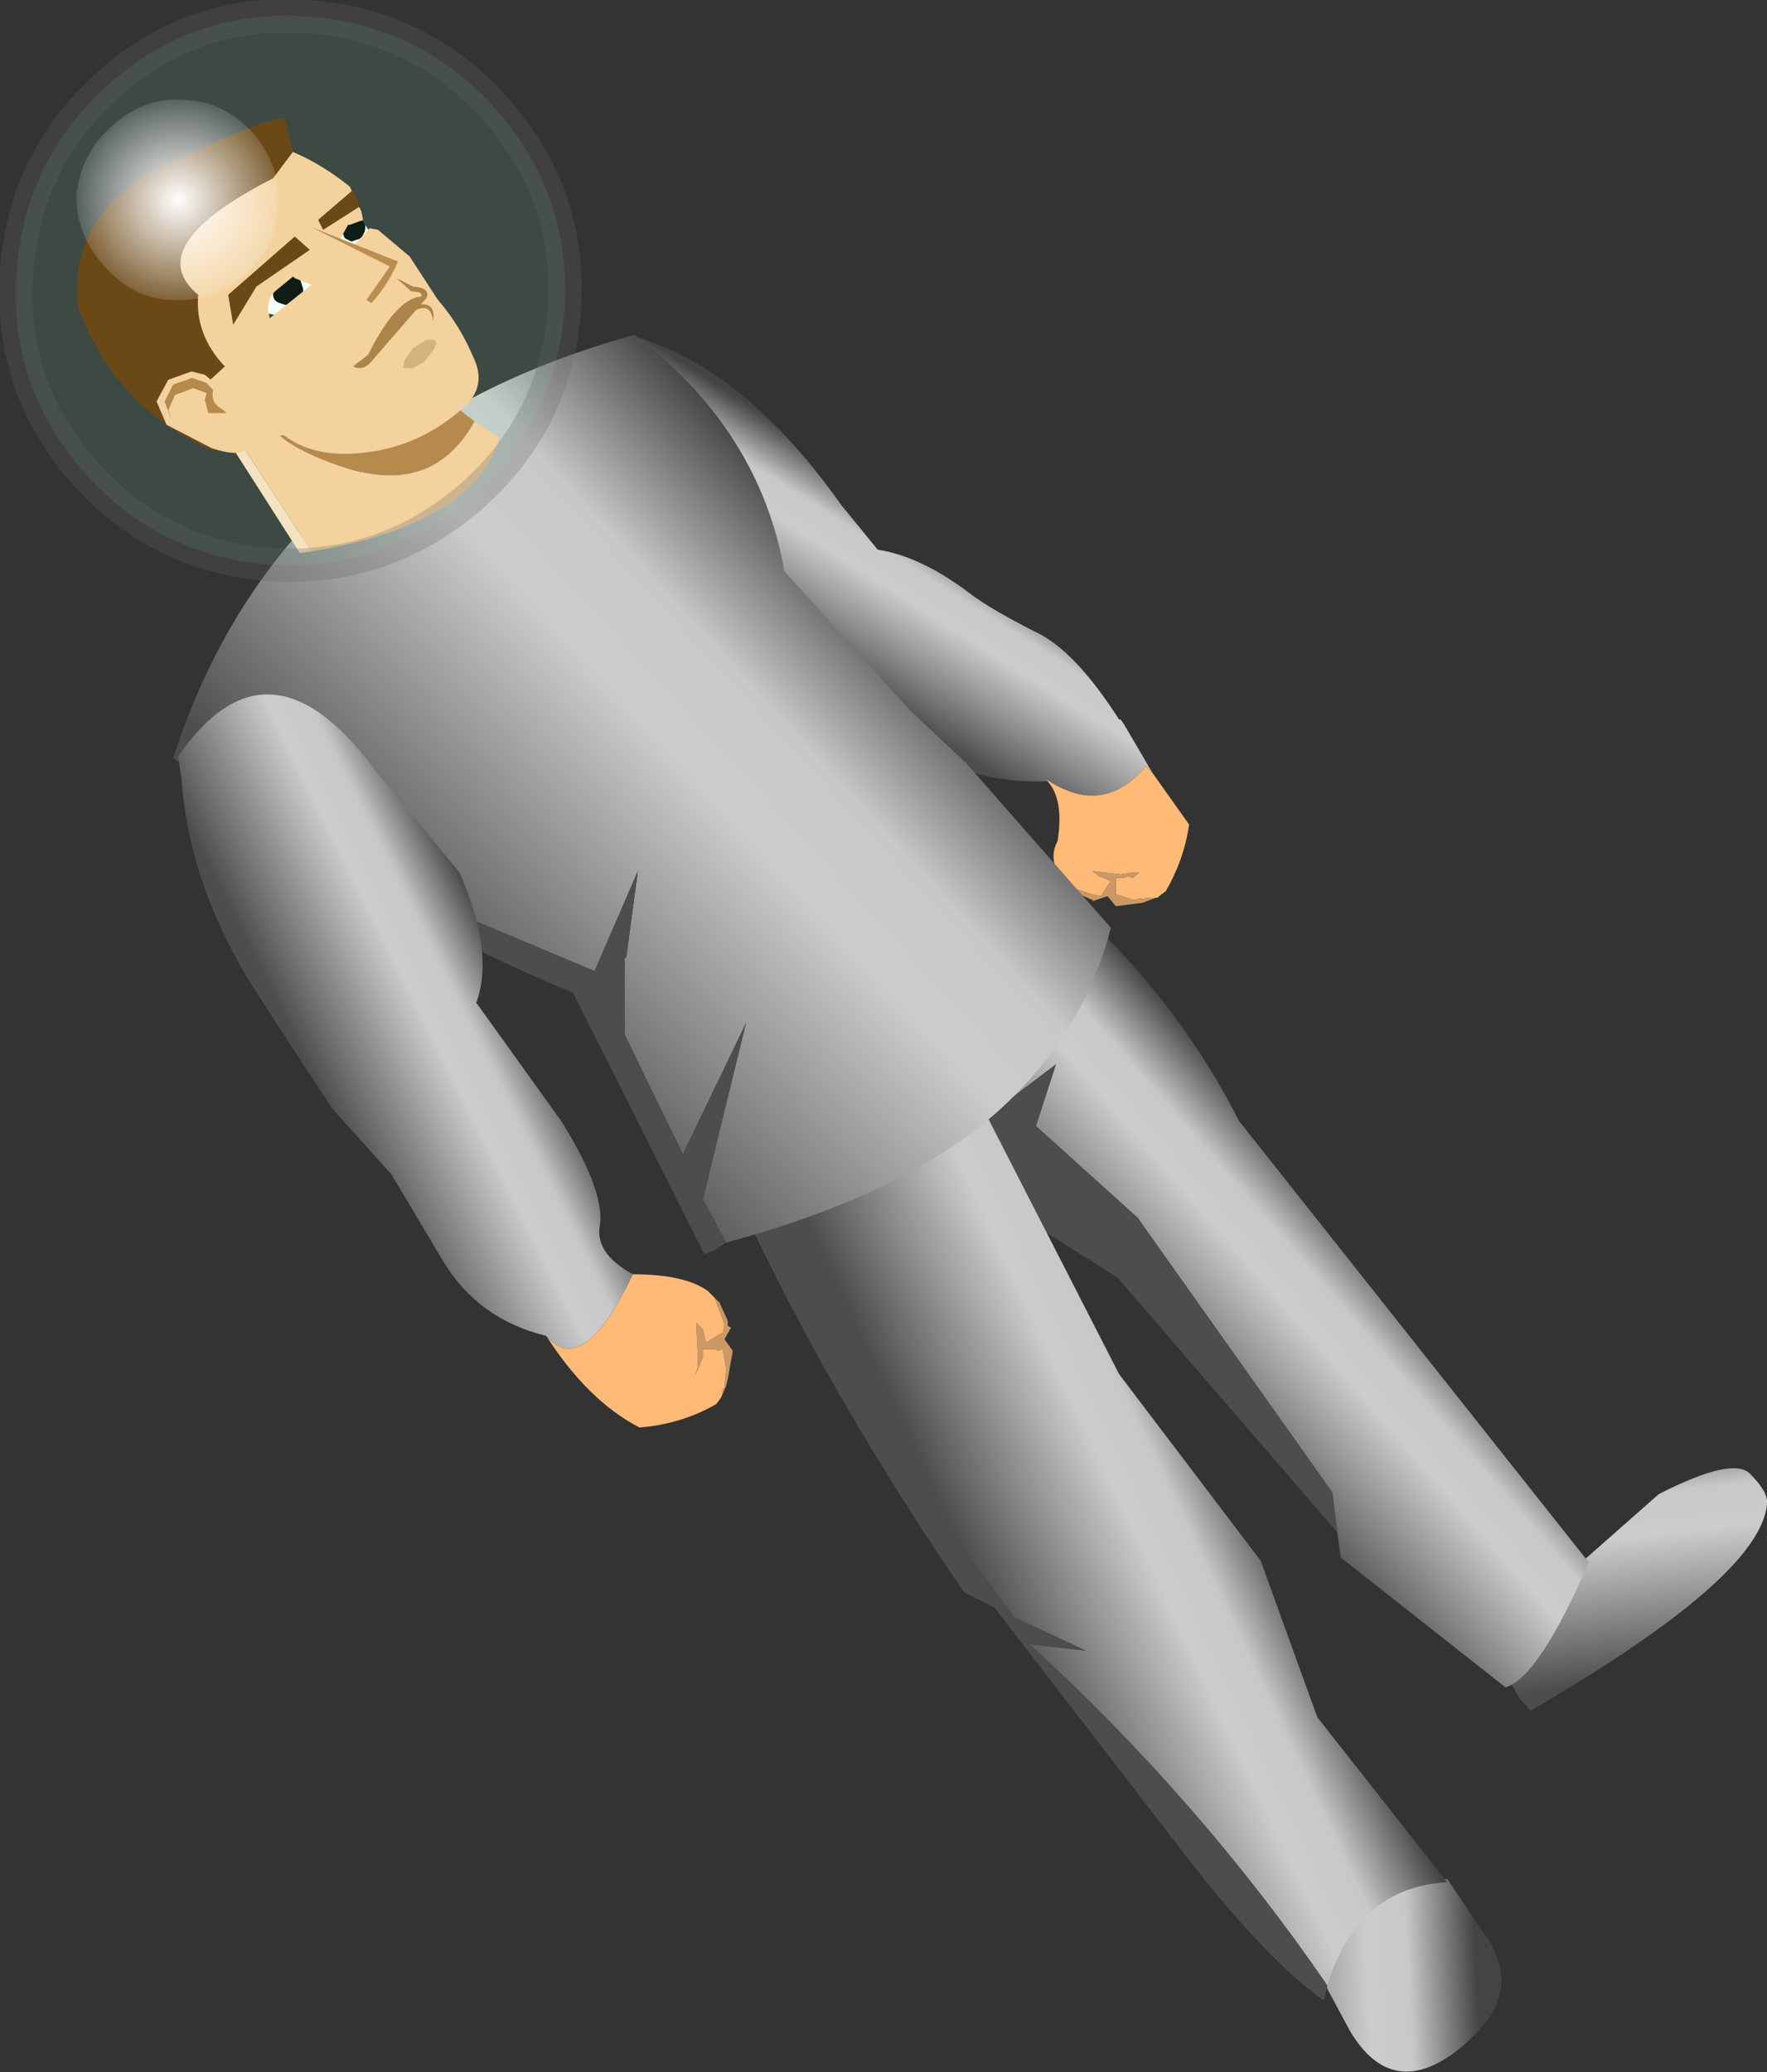 <?xml version="1.0" encoding="UTF-8" standalone="no"?>
<svg xmlns:xlink="http://www.w3.org/1999/xlink" height="62.2px" width="53.05px" xmlns="http://www.w3.org/2000/svg">
  <rect width="100%" height="100%" fill="#333333" stroke="none"/>
  <g transform="matrix(1.0, 0.0, 0.0, 1.0, 26.75, 31.35)">
    <use height="62.2" transform="matrix(1.0, 0.0, 0.0, 1.0, -26.75, -31.35)" width="53.05" xlink:href="#shape0"/>
  </g>
  <defs>
    <g id="shape0" transform="matrix(1.0, 0.0, 0.0, 1.0, 26.75, 31.35)">
      <path d="M13.55 24.45 L14.8 24.2 Q15.6 24.3 16.5 25.05 L16.7 25.05 18.05 27.05 18.15 27.3 18.25 27.6 Q18.65 28.9 17.0 30.2 15.05 31.7 13.8 29.65 L13.1 28.35 Q12.75 27.1 12.9 26.15 12.95 25.2 13.35 24.65 L13.55 24.45" fill="url(#gradient0)" fill-rule="evenodd" stroke="none"/>
      <path d="M19.2 20.0 L18.85 19.6 18.35 18.7 Q18.4 18.05 18.8 17.25 L23.05 13.5 Q25.3 12.35 25.8 12.9 26.35 13.45 26.3 13.8 26.1 16.0 19.2 20.0" fill="url(#gradient1)" fill-rule="evenodd" stroke="none"/>
      <path d="M1.2 3.45 L-4.15 -3.15 1.1 -7.75 2.2 -6.6 Q7.65 -3.2 10.45 2.3 L20.95 15.55 Q19.45 19.0 18.45 19.3 L13.5 15.4 13.4 14.65 13.25 13.45 7.4 5.2 4.35 2.45 4.95 0.6 1.2 3.45" fill="url(#gradient2)" fill-rule="evenodd" stroke="none"/>
      <path d="M1.2 3.45 L4.95 0.6 4.35 2.45 7.4 5.2 13.25 13.45 13.4 14.65 6.8 7.0 1.2 3.45" fill="#4d4d4d" fill-rule="evenodd" stroke="none"/>
      <path d="M13.1 28.25 Q9.25 22.65 4.15 18.0 L5.85 18.2 3.7 17.2 1.75 14.6 Q-3.15 7.65 -5.85 0.05 L-0.45 -4.35 6.85 9.9 11.1 15.5 12.8 20.2 16.7 25.15 Q14.0 25.3 13.1 28.25" fill="url(#gradient3)" fill-rule="evenodd" stroke="none"/>
      <path d="M-5.85 0.05 Q-3.15 7.65 1.75 14.6 L3.7 17.2 5.85 18.2 4.15 18.0 Q9.25 22.65 13.1 28.25 L13.0 28.7 Q11.2 27.45 8.5 23.9 L3.1 16.9 2.2 16.45 Q-3.3 8.45 -6.35 0.45 L-5.85 0.05" fill="#4d4d4d" fill-rule="evenodd" stroke="none"/>
      <path d="M4.7 -7.9 Q2.4 -7.8 0.65 -9.05 L-2.4 -11.45 -2.85 -11.45 -4.0 -11.95 -5.8 -13.25 -8.6 -15.95 Q-11.7 -19.65 -7.7 -21.25 -4.4 -20.3 -1.5 -16.2 L-0.4 -14.85 Q0.9 -14.65 2.35 -13.55 3.0 -13.05 4.5 -12.3 5.6 -11.7 6.85 -9.75 L6.9 -9.75 7.0 -9.6 7.85 -8.15 7.65 -8.35 Q6.4 -6.85 4.75 -7.9 L4.65 -7.95 4.7 -7.9" fill="url(#gradient4)" fill-rule="evenodd" stroke="none"/>
      <path d="M7.85 -8.15 L8.95 -6.6 Q8.8 -5.55 8.25 -4.6 L8.05 -4.45 8.0 -4.4 7.95 -4.4 7.8 -4.4 7.25 -4.35 6.75 -4.5 6.75 -5.0 7.0 -5.0 7.1 -5.05 7.25 -5.0 7.45 -5.15 7.2 -5.15 6.9 -5.1 6.05 -5.2 6.25 -5.05 6.6 -4.9 6.3 -4.45 6.05 -4.5 5.3 -4.75 5.15 -4.9 Q4.7 -5.55 5.0 -6.1 5.2 -7.35 4.7 -7.9 L4.65 -7.95 4.75 -7.9 Q6.4 -6.85 7.65 -8.35 L7.85 -8.15" fill="#feba76" fill-rule="evenodd" stroke="none"/>
      <path d="M7.95 -4.4 L7.55 -4.25 6.75 -4.15 6.5 -4.45 6.05 -4.3 6.05 -4.35 6.0 -4.35 5.9 -4.4 5.45 -4.6 5.3 -4.75 6.05 -4.5 6.3 -4.45 6.6 -4.9 6.25 -5.05 6.05 -5.2 6.9 -5.1 7.2 -5.15 7.45 -5.15 7.25 -5.0 7.1 -5.05 7.0 -5.0 6.75 -5.0 6.75 -4.5 7.25 -4.35 7.8 -4.4 7.95 -4.4" fill="#cc9966" fill-rule="evenodd" stroke="none"/>
      <path d="M-17.95 -6.0 L-21.55 -8.6 Q-18.4 -18.35 -7.7 -21.3 -3.95 -18.45 -3.2 -14.2 L0.55 -10.05 2.25 -8.45 6.6 -3.5 Q5.75 -0.2 3.05 2.15 0.25 4.55 -4.95 5.95 L-5.65 4.65 -4.35 -0.65 -6.25 3.3 -8.0 -0.3 -8.0 -2.6 -7.95 -2.6 -7.6 -5.2 -8.9 -2.2 -17.95 -6.0" fill="url(#gradient5)" fill-rule="evenodd" stroke="none"/>
      <path d="M-17.95 -6.0 L-8.9 -2.2 -7.6 -5.2 -7.95 -2.6 -8.0 -2.6 -8.0 -0.3 -6.25 3.3 -4.35 -0.65 -5.65 4.65 -4.95 5.95 -5.35 6.2 -5.6 6.3 -9.55 -1.55 Q-13.8 -3.3 -17.95 -6.0" fill="#4d4d4d" fill-rule="evenodd" stroke="none"/>
      <path d="M-10.35 8.75 Q-12.4 8.25 -13.45 6.5 L-15.0 3.9 -16.8 1.9 -18.85 -1.25 Q-21.05 -4.55 -21.3 -7.95 L-21.4 -8.65 Q-18.7 -12.55 -15.5 -8.25 L-12.95 -5.15 Q-11.9 -2.75 -12.45 -1.25 L-9.9 2.3 Q-8.55 4.45 -8.75 5.5 -8.85 6.3 -7.75 6.9 -9.25 10.05 -10.35 8.75" fill="url(#gradient6)" fill-rule="evenodd" stroke="none"/>
      <path d="M-5.3 7.6 L-5.15 7.75 -4.9 8.3 -4.9 8.45 -4.8 8.5 -5.0 8.85 -4.75 9.2 -4.9 10.05 -4.95 10.25 -5.1 10.6 -5.05 10.45 -5.05 10.35 -5.0 10.3 -4.95 9.75 -5.05 9.15 -5.2 9.2 -5.25 9.15 -5.65 9.15 -5.65 9.4 -5.7 9.5 -5.75 9.65 -5.9 9.95 -5.8 9.7 -5.8 9.35 -5.85 8.35 -5.65 8.55 -5.55 8.95 -5.15 8.7 -5.05 8.65 -5.0 8.4 -5.3 7.6" fill="#cc9966" fill-rule="evenodd" stroke="none"/>
      <path d="M-10.35 8.75 Q-9.25 10.05 -7.75 6.9 -6.2 6.9 -5.5 7.4 L-5.3 7.6 -5.0 8.4 -5.05 8.65 -5.15 8.7 -5.55 8.95 -5.65 8.55 -5.85 8.35 -5.8 9.35 -5.8 9.7 -5.9 9.95 -5.75 9.65 -5.7 9.5 -5.65 9.4 -5.65 9.15 -5.25 9.15 -5.2 9.2 -5.05 9.15 -4.95 9.75 -5.0 10.3 -5.05 10.35 -5.05 10.45 -5.1 10.6 -5.25 10.8 Q-6.3 11.4 -7.55 11.5 -9.1 10.7 -10.35 8.75" fill="#feba76" fill-rule="evenodd" stroke="none"/>
      <path d="M-18.0 -24.1 Q-17.4 -24.6 -16.75 -24.75 -16.1 -24.95 -15.8 -24.6 -15.5 -24.3 -15.75 -23.65 L-16.65 -22.55 Q-17.3 -22.0 -17.85 -21.8 L-18.8 -21.95 Q-19.1 -22.3 -18.85 -22.9 L-18.0 -24.1" fill="#ffffff" fill-rule="evenodd" stroke="none"/>
      <path d="M-15.8 -24.4 L-15.9 -24.2 -16.2 -24.1 -16.4 -24.2 -16.5 -24.45 -16.3 -24.7 -16.1 -24.75 -15.85 -24.7 Q-15.75 -24.6 -15.8 -24.4 M-18.3 -22.5 L-18.15 -22.45 -18.0 -22.5 -17.9 -22.65 -17.95 -22.8 -18.05 -22.85 -18.3 -22.8 -18.3 -22.65 -18.3 -22.5 -18.3 -22.65 -18.3 -22.8 -18.05 -22.85 -17.95 -22.8 -17.9 -22.65 -18.0 -22.5 -18.15 -22.45 -18.3 -22.5 M-17.75 -23.0 L-17.65 -22.6 -17.85 -22.35 Q-18.0 -22.2 -18.15 -22.2 L-18.5 -22.35 -18.55 -22.65 -18.4 -22.95 -18.05 -23.05 -17.75 -23.0" fill="#000000" fill-rule="evenodd" stroke="none"/>
      <path d="M-18.3 -22.5 L-18.3 -22.65 -18.3 -22.8 -18.05 -22.85 -17.95 -22.8 -17.9 -22.65 -18.0 -22.5 -18.15 -22.45 -18.3 -22.5 Z" fill="none" stroke="#000000" stroke-linecap="round" stroke-linejoin="round" stroke-width="0.5"/>
      <path d="M-18.65 -19.8 L-16.5 -21.75 -12.5 -18.7 Q-13.8 -16.35 -16.65 -17.4 -19.5 -18.4 -18.65 -19.8" fill="#bb7c3e" fill-rule="evenodd" stroke="none"/>
      <path d="M-17.4 -14.8 L-17.75 -14.75 -20.05 -18.35 -19.85 -18.55 -17.4 -14.8" fill="#ffdfbf" fill-rule="evenodd" stroke="none"/>
      <path d="M-18.65 -19.8 Q-19.5 -18.4 -16.65 -17.4 -13.8 -16.35 -12.5 -18.7 L-11.75 -18.2 Q-12.55 -15.6 -17.4 -14.8 L-19.85 -18.55 -18.65 -19.8" fill="#ffcc99" fill-rule="evenodd" stroke="none"/>
      <path d="M-16.25 -25.75 L-15.9 -25.0 -15.85 -24.75 -16.25 -24.6 -16.3 -24.6 -16.55 -24.15 -16.45 -23.75 -16.4 -23.7 -15.65 -24.5 -15.4 -24.45 -14.45 -23.65 -13.15 -21.65 Q-12.45 -20.25 -15.55 -19.05 -18.75 -17.85 -19.85 -18.4 -20.75 -18.75 -22.85 -21.35 -23.5 -22.05 -23.35 -22.85 L-23.3 -22.85 -23.25 -23.05 Q-23.05 -24.0 -22.25 -24.55 -19.25 -27.3 -18.25 -26.9 -17.25 -26.55 -16.25 -25.75 M-18.65 -21.8 L-17.4 -22.8 -17.9 -23.0 -17.95 -23.05 -18.5 -22.6 Q-18.8 -22.3 -18.65 -21.8" fill="#ffcc99" fill-rule="evenodd" stroke="none"/>
      <path d="M-14.05 -22.05 Q-14.15 -22.6 -14.65 -23.2 L-14.3 -23.1 -14.1 -22.85 Q-13.1 -21.95 -12.55 -20.65 -12.1 -19.75 -12.85 -19.1 -14.2 -17.9 -15.95 -17.75 -18.0 -17.55 -18.95 -19.1 L-18.9 -19.15 -18.8 -19.15 Q-17.45 -19.2 -16.1 -19.7 L-16.0 -21.05 Q-15.9 -22.3 -14.05 -22.05" fill="#ffcc99" fill-rule="evenodd" stroke="none"/>
      <path d="M-17.95 -26.8 L-18.55 -26.0 Q-22.55 -23.95 -20.8 -22.5 -20.9 -21.3 -20.0 -20.35 L-20.6 -19.8 Q-21.65 -20.35 -21.05 -19.35 L-20.3 -17.8 Q-23.25 -19.05 -24.4 -22.1 -24.75 -24.9 -21.8 -26.4 -18.85 -27.8 -18.2 -27.8 L-17.95 -26.8" fill="#663300" fill-rule="evenodd" stroke="none"/>
      <path d="M-15.75 -22.35 L-15.05 -23.35 -17.45 -24.55 -14.8 -23.5 Q-15.1 -22.8 -15.6 -22.25 L-15.75 -22.35" fill="#bf8040" fill-rule="evenodd" stroke="none"/>
      <path d="M-17.45 -24.55 L-15.05 -23.35 -15.75 -22.35 -17.45 -24.55" fill="#ffcc99" fill-rule="evenodd" stroke="none"/>
      <path d="M-22.05 -19.3 L-21.7 -19.95 -21.0 -20.2 -20.6 -20.1 -20.3 -19.85 -19.7 -19.3 -19.3 -18.8 Q-19.2 -18.55 -19.25 -18.05 -19.35 -17.55 -20.4 -17.9 L-21.75 -18.6 -22.05 -19.3 M-21.55 -19.8 L-21.8 -19.3 -21.6 -18.75 -21.7 -19.05 -21.5 -19.5 -20.95 -19.7 -20.55 -19.55 -20.6 -19.35 -20.5 -18.95 -19.95 -18.95 -20.05 -19.05 Q-20.45 -19.25 -20.35 -19.65 L-20.45 -19.75 -20.5 -19.8 -20.55 -19.85 -21.0 -20.0 -21.55 -19.8" fill="#ffcc99" fill-rule="evenodd" stroke="none"/>
      <path d="M-21.55 -19.8 L-21.0 -20.0 -20.55 -19.85 -20.5 -19.8 -20.45 -19.75 -20.35 -19.65 Q-20.45 -19.25 -20.05 -19.05 L-19.95 -18.95 -20.5 -18.95 -20.6 -19.35 -20.55 -19.55 -20.95 -19.7 -21.5 -19.5 -21.7 -19.05 -21.6 -18.75 -21.8 -19.3 -21.55 -19.8" fill="#bb7c3e" fill-rule="evenodd" stroke="none"/>
      <path d="M-17.05 -24.45 L-17.2 -24.75 -16.15 -25.65 -15.95 -25.15 -17.05 -24.45" fill="#663300" fill-rule="evenodd" stroke="none"/>
      <path d="M-19.05 -22.75 L-19.75 -21.6 -19.9 -22.5 -17.9 -24.25 -17.45 -23.85 -19.05 -22.75" fill="#663300" fill-rule="evenodd" stroke="none"/>
      <path d="M-14.2 -22.2 Q-13.65 -22.3 -13.75 -21.7 -13.8 -22.25 -14.25 -22.05 L-14.3 -22.15 -14.2 -22.2" fill="#af753a" fill-rule="evenodd" stroke="none"/>
      <path d="M-13.65 -21.05 L-13.7 -20.9 -14.0 -20.5 -14.35 -20.3 -14.5 -20.3 -14.65 -20.3 -14.6 -20.55 -14.35 -20.9 -13.95 -21.15 -13.7 -21.15 -13.65 -21.05" fill="#cc9966" fill-opacity="0.698" fill-rule="evenodd" stroke="none"/>
      <path d="M-16.15 -20.35 L-15.7 -20.7 Q-14.85 -22.4 -14.1 -22.45 -14.05 -22.6 -14.4 -22.6 L-14.85 -23.0 -14.35 -22.75 Q-13.8 -22.7 -13.95 -22.4 L-15.6 -20.5 Q-15.85 -20.2 -16.15 -20.35" fill="#af753a" fill-rule="evenodd" stroke="none"/>
      <path d="M-11.85 -28.05 Q-9.6 -25.5 -9.8 -22.1 -10.05 -18.7 -12.6 -16.45 -15.2 -14.2 -18.6 -14.4 -22.0 -14.65 -24.25 -17.2 -26.5 -19.8 -26.25 -23.2 -26.0 -26.6 -23.45 -28.85 -20.9 -31.1 -17.5 -30.85 -14.1 -30.6 -11.85 -28.05" fill="#99ffcc" fill-opacity="0.11" fill-rule="evenodd" stroke="none"/>
      <path d="M-11.85 -28.05 Q-9.6 -25.5 -9.8 -22.1 -10.05 -18.7 -12.6 -16.45 -15.2 -14.2 -18.6 -14.4 -22.0 -14.65 -24.25 -17.2 -26.5 -19.8 -26.25 -23.2 -26.0 -26.6 -23.45 -28.85 -20.9 -31.1 -17.5 -30.85 -14.1 -30.6 -11.85 -28.05 Z" fill="none" stroke="#666666" stroke-linecap="round" stroke-linejoin="round" stroke-opacity="0.271" stroke-width="1.0"/>
      <path d="M-19.4 -23.1 Q-20.35 -22.25 -21.65 -22.35 -22.8 -22.4 -23.65 -23.4 -24.5 -24.35 -24.45 -25.55 -24.3 -26.8 -23.35 -27.6 -22.4 -28.45 -21.2 -28.35 -20.0 -28.3 -19.15 -27.35 -18.3 -26.35 -18.4 -25.15 -18.45 -23.9 -19.4 -23.1" fill="url(#gradient7)" fill-rule="evenodd" stroke="none"/>
    </g>
    <linearGradient gradientTransform="matrix(0.005, 0.001, 0.001, 0.019, 12.7, 12.2)" gradientUnits="userSpaceOnUse" id="gradient0" spreadMethod="pad" x1="-819.2" x2="819.2">
      <stop offset="0.078" stop-color="#4d4d4d"/>
      <stop offset="0.392" stop-color="#9b9b9b"/>
      <stop offset="0.596" stop-color="#cccccc"/>
      <stop offset="0.749" stop-color="#c8c8c8"/>
      <stop offset="1.0" stop-color="#444444"/>
    </linearGradient>
    <linearGradient gradientTransform="matrix(-5.0E-4, -0.005, 0.006, -7.0E-4, 21.8, 15.65)" gradientUnits="userSpaceOnUse" id="gradient1" spreadMethod="pad" x1="-819.2" x2="819.2">
      <stop offset="0.078" stop-color="#4d4d4d"/>
      <stop offset="0.392" stop-color="#9b9b9b"/>
      <stop offset="0.596" stop-color="#cccccc"/>
      <stop offset="0.749" stop-color="#c8c8c8"/>
      <stop offset="1.0" stop-color="#444444"/>
    </linearGradient>
    <linearGradient gradientTransform="matrix(0.004, -0.003, 0.013, 0.015, 9.35, 6.15)" gradientUnits="userSpaceOnUse" id="gradient2" spreadMethod="pad" x1="-819.2" x2="819.2">
      <stop offset="0.078" stop-color="#4d4d4d"/>
      <stop offset="0.392" stop-color="#9b9b9b"/>
      <stop offset="0.596" stop-color="#cccccc"/>
      <stop offset="0.749" stop-color="#c8c8c8"/>
      <stop offset="1.0" stop-color="#444444"/>
    </linearGradient>
    <linearGradient gradientTransform="matrix(0.005, -0.003, 0.009, 0.019, 5.3, 12.45)" gradientUnits="userSpaceOnUse" id="gradient3" spreadMethod="pad" x1="-819.2" x2="819.2">
      <stop offset="0.078" stop-color="#4d4d4d"/>
      <stop offset="0.392" stop-color="#9b9b9b"/>
      <stop offset="0.596" stop-color="#cccccc"/>
      <stop offset="0.749" stop-color="#c8c8c8"/>
      <stop offset="1.0" stop-color="#444444"/>
    </linearGradient>
    <linearGradient gradientTransform="matrix(0.002, -0.003, 0.011, 0.007, -1.1, -13.7)" gradientUnits="userSpaceOnUse" id="gradient4" spreadMethod="pad" x1="-819.2" x2="819.2">
      <stop offset="0.078" stop-color="#4d4d4d"/>
      <stop offset="0.392" stop-color="#9b9b9b"/>
      <stop offset="0.596" stop-color="#cccccc"/>
      <stop offset="0.749" stop-color="#c8c8c8"/>
      <stop offset="1.0" stop-color="#444444"/>
    </linearGradient>
    <linearGradient gradientTransform="matrix(0.009, -0.008, 0.011, 0.012, -7.3, -6.8)" gradientUnits="userSpaceOnUse" id="gradient5" spreadMethod="pad" x1="-819.2" x2="819.2">
      <stop offset="0.078" stop-color="#4d4d4d"/>
      <stop offset="0.392" stop-color="#9b9b9b"/>
      <stop offset="0.596" stop-color="#cccccc"/>
      <stop offset="0.749" stop-color="#c8c8c8"/>
      <stop offset="1.0" stop-color="#444444"/>
    </linearGradient>
    <linearGradient gradientTransform="matrix(0.004, -0.002, 0.006, 0.012, -14.65, -0.55)" gradientUnits="userSpaceOnUse" id="gradient6" spreadMethod="pad" x1="-819.2" x2="819.2">
      <stop offset="0.078" stop-color="#4d4d4d"/>
      <stop offset="0.392" stop-color="#9b9b9b"/>
      <stop offset="0.596" stop-color="#cccccc"/>
      <stop offset="0.749" stop-color="#c8c8c8"/>
      <stop offset="1.0" stop-color="#444444"/>
    </linearGradient>
    <radialGradient cx="0" cy="0" gradientTransform="matrix(0.004, -0.003, 0.003, 0.004, -21.4, -25.35)" gradientUnits="userSpaceOnUse" id="gradient7" r="819.2" spreadMethod="pad">
      <stop offset="0.0" stop-color="#ffffff"/>
      <stop offset="0.863" stop-color="#ffffff" stop-opacity="0.0"/>
    </radialGradient>
  </defs>
</svg>
